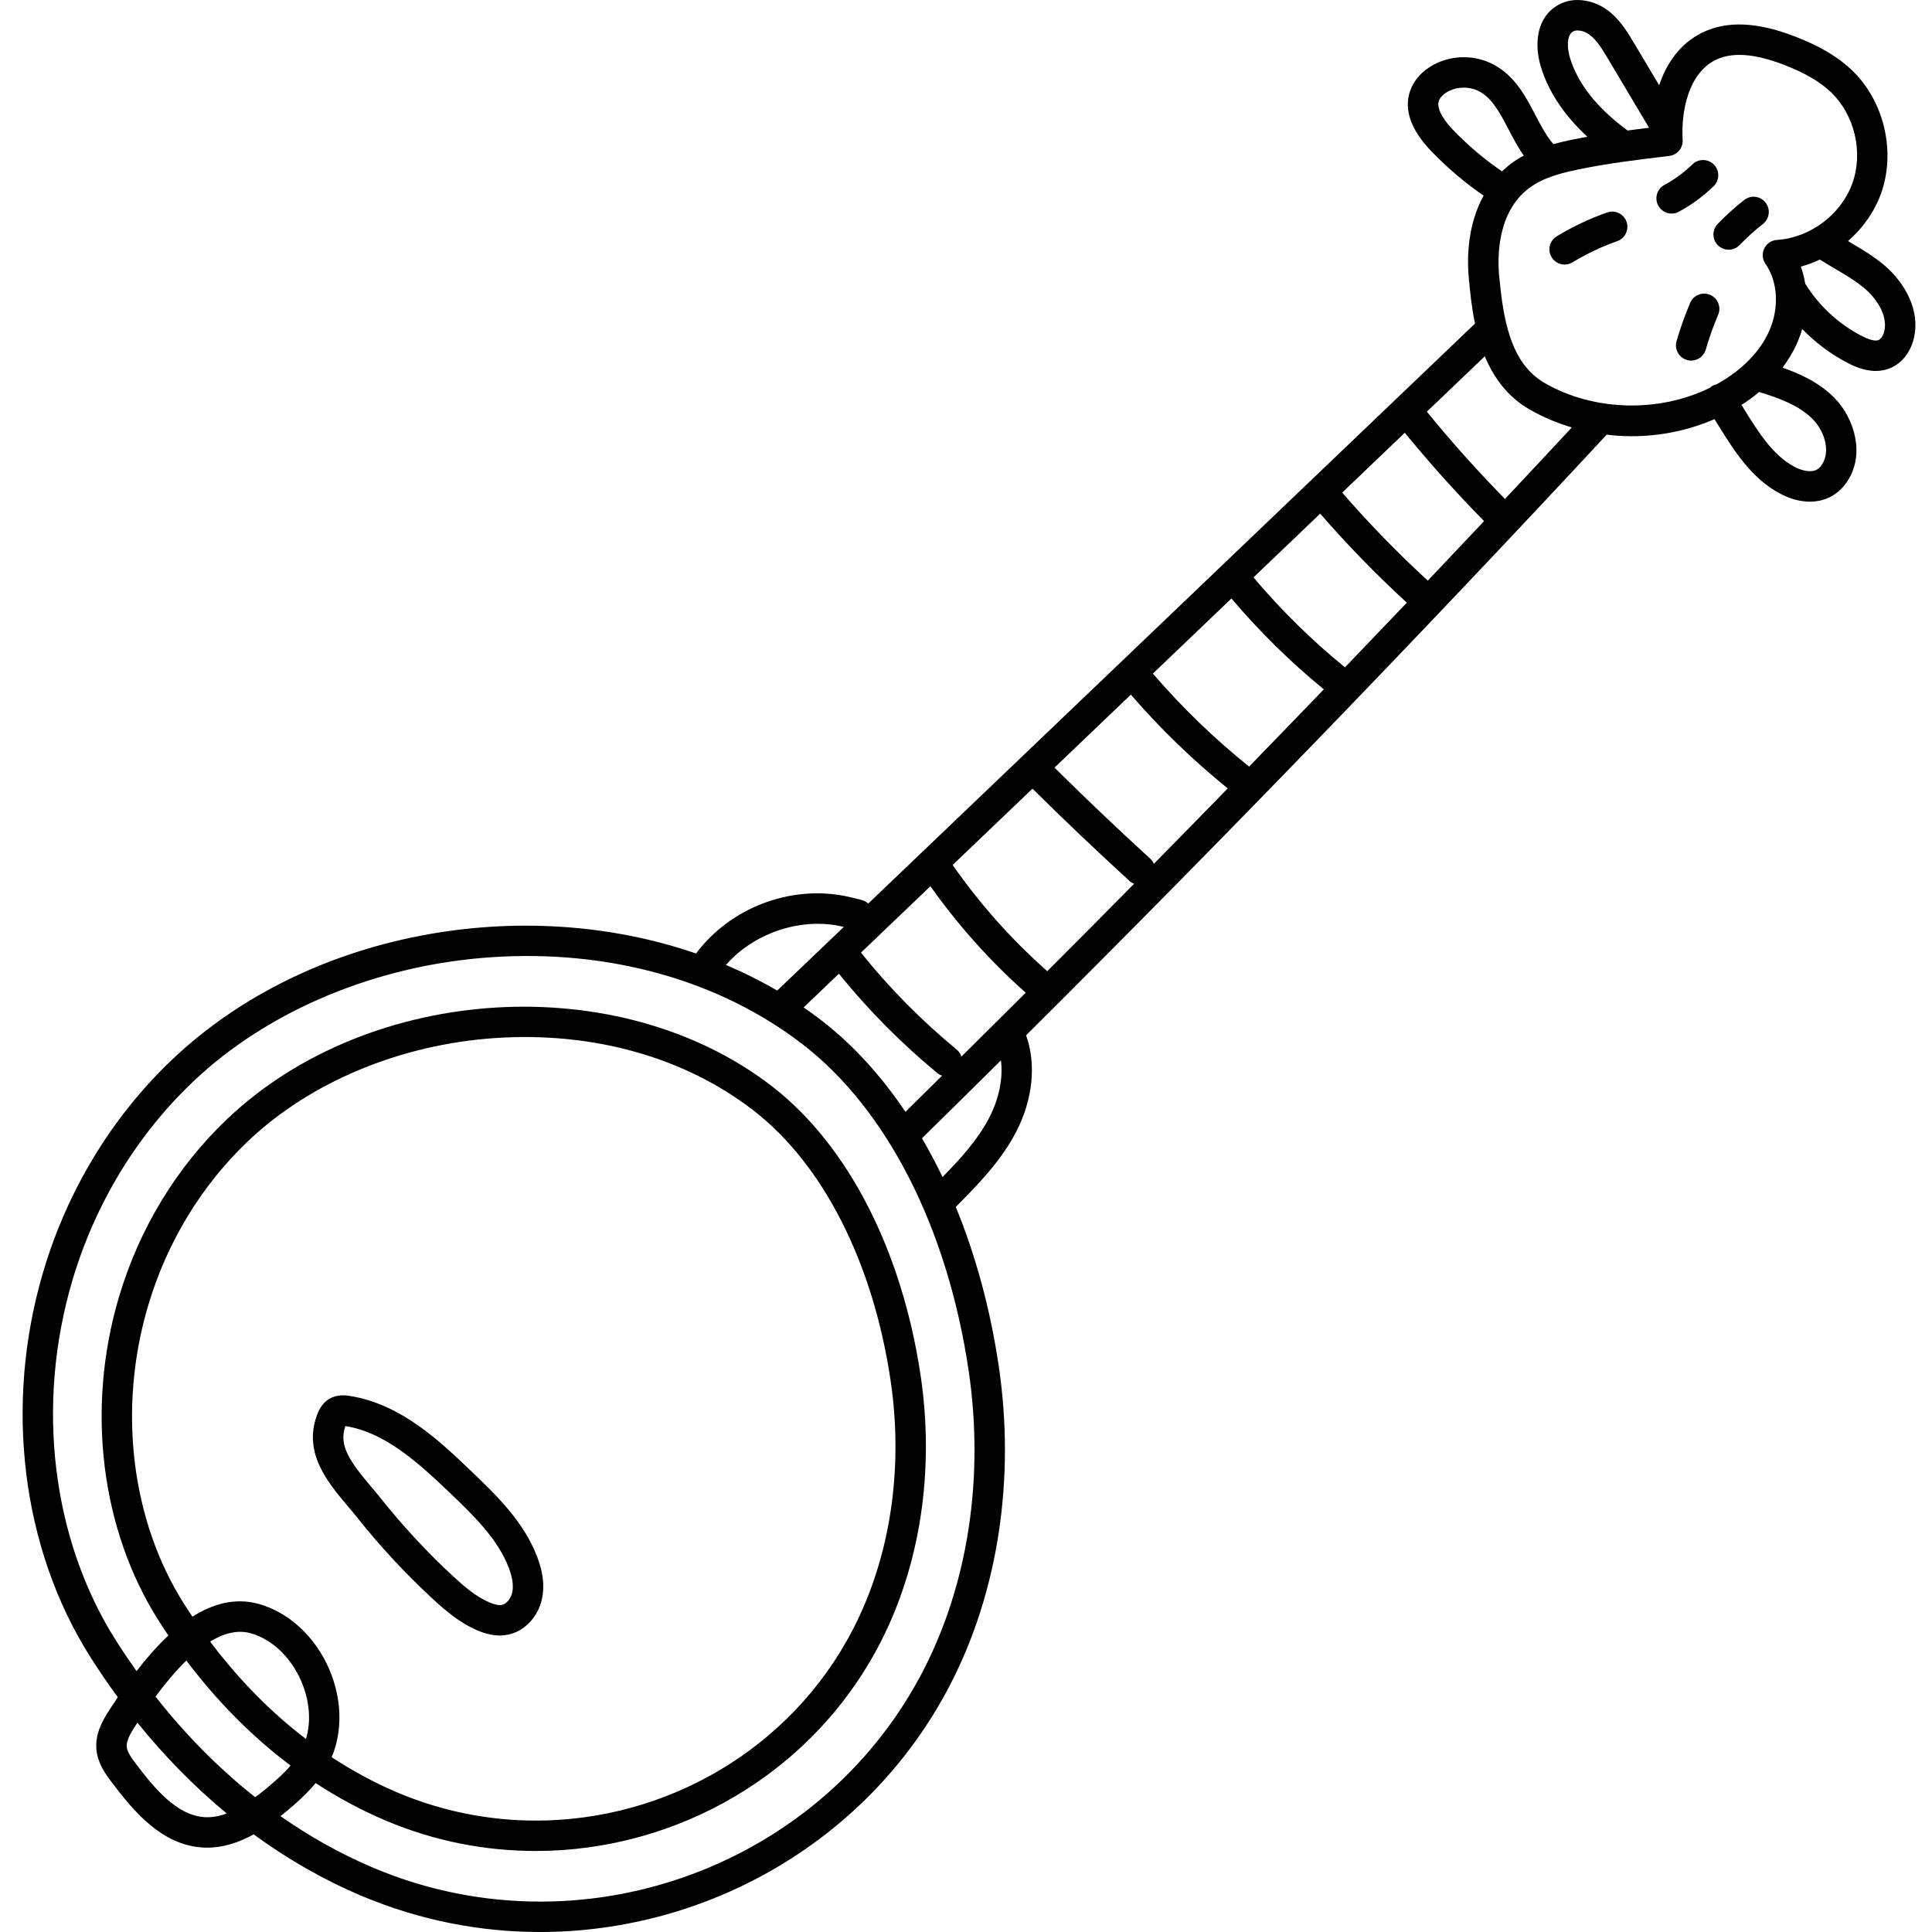 <svg height="511pt" viewBox="-5 0 511 511.998" width="511pt" xmlns="http://www.w3.org/2000/svg"><path d="m89.148 402.145c6.062 7.625 12.758 14.84 19.895 21.445 3.254 3.012 7.125 6.395 11.906 8.449 2.156.926 4.141 1.383 6.008 1.383.734 0 1.449-.07 2.148-.211 4.336-.871 7.957-4.66 9.012-9.426.75-3.395.332-7.082-1.277-11.266-3.602-9.375-10.906-16.367-17.352-22.539-8.301-7.953-18.637-17.852-32.195-20.027-1-.16-3.34-.535-5.527.758-2.172 1.285-2.988 3.551-3.297 4.402-3.633 10.027 2.938 17.809 8.219 24.062.844 1 1.68 1.988 2.461 2.969zm-3.121-24.227c10.238 1.645 18.684 9.074 27.887 17.883 5.832 5.586 12.441 11.918 15.398 19.613 1.012 2.621 1.32 4.852.93 6.629-.359 1.621-1.531 3.023-2.727 3.266-.816.164-1.953-.066-3.387-.68-3.602-1.547-6.848-4.402-9.609-6.957-6.836-6.328-13.25-13.242-19.062-20.547-.828-1.043-1.715-2.09-2.609-3.152-5.48-6.488-8.68-10.816-6.82-16.055zm0 0"/><path d="m494.184 70.578c-2.941-2.562-6.199-4.484-9.352-6.34-.203-.121-.391-.234-.59-.355 3.875-3.379 6.953-7.66 8.707-12.484 4.055-11.16.879-24.672-7.727-32.855-3.719-3.535-8.523-6.367-15.129-8.91-9.969-3.844-17.973-4.164-24.477-.988-5.867 2.867-9.465 8.09-11.418 13.953l-6.707-11.254c-1.688-2.832-3.789-6.359-7.16-8.777-3.645-2.613-9.324-3.84-13.785-.699-5.156 3.629-5.297 10.531-3.711 15.781 2.008 6.645 6.152 12.875 12.336 18.594-1.32.242-2.641.477-3.953.75-1.672.344-3.363.734-5.047 1.203-1.852-2.117-3.285-4.848-4.785-7.719-2.531-4.836-5.395-10.312-10.977-13.32-4.938-2.66-11.07-2.66-16.004.004-3.059 1.648-5.27 4.133-6.234 7-1.656 4.93.234 10.273 5.621 15.883 4.211 4.391 8.871 8.344 13.879 11.797-3.305 6.027-4.707 13.645-3.898 22.109.32 3.371.719 7.504 1.617 11.805l-160.801 153.707c-.469-.43-1.035-.77-1.695-.941-1.445-.379-2.938-.766-4.492-1.07-14.711-2.895-30.48 3.23-39.438 15.238-46.082-15.902-103.043-5.898-138.832 28.105-15.945 15.148-27.766 34.602-34.18 56.262-10.414 35.16-5.738 73.32 12.5 102.07 2.328 3.672 4.758 7.227 7.273 10.66-.777 1.156-1.484 2.227-2.105 3.172-2.094 3.184-3.973 6.695-3.551 10.82.375 3.711 2.562 6.594 4.16 8.699 5.992 7.906 13.273 16.406 23.84 17.121.457.031.91.047 1.359.047 4.438 0 8.57-1.469 12.293-3.52 9.055 6.625 18.668 12.113 28.723 16.348 15.336 6.457 31.355 9.527 47.18 9.527 44.453 0 87.312-24.234 108.688-65.547 12.723-24.59 17.289-54.59 12.859-84.477-2.242-15.117-6.121-29.32-11.383-42.137 5.645-5.66 11.941-12.062 16-19.883 4.449-8.57 5.375-17.961 2.637-25.586 52.234-51.977 103.871-105.375 153.867-159.176 2.203.262 4.426.406 6.645.406 7.512 0 15.02-1.527 21.922-4.523l1.355 2.176c3.73 5.988 8.375 13.438 15.891 17.488 2.719 1.465 5.465 2.203 8.035 2.203 2.152 0 4.176-.52 5.949-1.559 1.578-.922 2.938-2.246 4.035-3.926 4.68-7.172 1.746-16.652-3.391-21.926-3.922-4.031-8.949-6.383-13.84-8.105 1.488-1.973 2.828-4.164 3.898-6.609.523-1.195.957-2.41 1.312-3.637 3.488 3.613 7.543 6.664 12.039 8.996 1.18.609 4.105 2.129 7.461 2.129 1.277 0 2.625-.223 3.953-.801 2.98-1.297 5.207-4.117 6.105-7.746 1.902-7.668-2.617-14.938-7.48-19.184zm-68.484-36.082c-7.988-5.902-13.082-12.355-15.148-19.184-.793-2.625-.828-5.824.637-6.855.992-.703 2.949-.41 4.445.664 2.004 1.434 3.492 3.93 4.934 6.348l10.949 18.379c-1.895.234-3.805.48-5.715.738-.035-.027-.062-.062-.102-.09zm-46.09-.035c-1.77-1.844-4.613-5.301-3.797-7.738.305-.902 1.188-1.805 2.422-2.469 2.535-1.371 5.812-1.371 8.348-.004 3.406 1.836 5.473 5.785 7.656 9.961 1.238 2.363 2.5 4.777 4.082 7.02-1.172.629-2.316 1.328-3.41 2.148-.832.629-1.613 1.316-2.359 2.035-4.676-3.191-9.023-6.867-12.941-10.953zm-28.676 142.391c-8.801-7.156-16.938-15.156-24.246-23.836l17.676-16.895c7.164 8.246 14.848 16.156 22.891 23.531.023.023.051.035.074.059-5.449 5.723-10.918 11.434-16.395 17.141zm-25.41 26.301c-9.219-7.398-17.789-15.688-25.504-24.645l20.828-19.906c7.402 8.746 15.617 16.82 24.48 24.082-6.586 6.836-13.184 13.66-19.805 20.469zm-26.219 24.387c-8.582-7.836-17.094-15.941-25.355-24.109l20.238-19.344c7.789 9.008 16.418 17.359 25.676 24.852-6.512 6.68-13.035 13.344-19.582 19.988-.219-.512-.539-.988-.977-1.387zm73.398-73.828c-7.91-7.258-15.469-15.047-22.504-23.168l16.586-15.855c6.633 8.094 13.68 15.957 21.008 23.414-4.965 5.27-9.938 10.531-14.93 15.789-.055-.059-.098-.125-.16-.18zm-123.418 126.301c-.227-.707-.648-1.359-1.262-1.871-9.289-7.656-17.824-16.301-25.363-25.684l18.414-17.605c7.312 10.328 15.789 19.82 25.254 28.223-5.676 5.664-11.355 11.309-17.043 16.938zm-36.965-9.5c-1.582-1.227-3.199-2.402-4.848-3.539l9.344-8.93c7.777 9.602 16.543 18.457 26.074 26.32.391.32.82.551 1.27.703-3.234 3.191-6.465 6.398-9.703 9.578-6.445-9.574-13.883-17.738-22.137-24.133zm4.527-25.156c.422.086.848.188 1.273.285l-17.652 16.875c-4.367-2.555-8.914-4.816-13.594-6.797 7.254-8.254 19.184-12.477 29.973-10.363zm-168.23 236.199c-7.188-.488-13.043-7.457-17.965-13.949-1.129-1.492-2.414-3.184-2.562-4.645-.164-1.617.992-3.633 2.266-5.57.18-.27.367-.559.566-.859 7.266 9 15.191 17.051 23.672 24.055-1.953.719-3.953 1.105-5.977.969zm-4.734-41.5c8.188 10.855 17.473 20.219 27.629 27.84-1.867 2.172-4.102 4.141-6.328 5.984-.984.812-2.004 1.625-3.055 2.402-9.551-7.559-18.418-16.48-26.41-26.668 2.352-3.184 5.137-6.609 8.164-9.559zm-.562-14.93c-14.082-22.203-17.664-51.758-9.578-79.07 4.98-16.816 14.148-31.914 26.504-43.656 16.527-15.703 40.465-25.66 65.672-27.32 25.844-1.703 50.102 5.125 68.312 19.234 18.438 14.285 31.664 40.352 36.285 71.516 3.469 23.402-.074 46.832-9.977 65.969-16.527 31.945-49.66 50.676-84.047 50.676-12.238-.004-24.645-2.375-36.504-7.375-6.082-2.559-11.953-5.73-17.59-9.426 2.953-6.965 2.723-15.582-.707-23.449-3.73-8.562-10.703-14.984-18.652-17.176-6.262-1.73-12.195 0-17.539 3.391-.73-1.094-1.465-2.191-2.18-3.312zm17.574 7.695c5.625 1.551 10.637 6.273 13.406 12.625 2.273 5.215 2.699 10.77 1.285 15.41-9.309-7.102-17.844-15.781-25.398-25.828 3.512-2.145 7.16-3.188 10.707-2.207zm178.258 9.926c-19.961 38.578-59.973 61.199-101.496 61.195-14.781 0-29.758-2.867-44.082-8.902-8.613-3.625-16.883-8.238-24.742-13.746.508-.402 1.008-.805 1.492-1.203 2.73-2.262 5.48-4.715 7.824-7.562 5.992 3.914 12.238 7.277 18.707 10.004 12.875 5.422 26.32 7.996 39.605 7.996 37.316 0 73.293-20.34 91.242-55.023 10.672-20.629 14.504-45.793 10.789-70.859-4.922-33.199-19.254-61.156-39.324-76.703-40.426-31.324-106.59-27.379-144.473 8.613-13.383 12.715-23.301 29.039-28.684 47.215-8.738 29.508-4.812 61.535 10.504 85.676.852 1.348 1.73 2.668 2.617 3.977-3.137 2.922-5.969 6.23-8.438 9.434-1.859-2.617-3.684-5.289-5.434-8.051-17.008-26.812-21.336-62.5-11.578-95.465 6.012-20.301 17.078-38.527 32-52.703 19.949-18.953 48.832-30.977 79.242-32.98 31.18-2.055 60.469 6.195 82.457 23.23 22.273 17.258 38.242 48.703 43.812 86.273 4.184 28.227-.094 56.492-12.043 79.586zm17.477-146.5c-3.027 5.832-7.625 10.875-12.352 15.68-1.703-3.555-3.516-6.984-5.438-10.277 6.98-6.852 13.957-13.738 20.922-20.648.59 4.738-.473 10.125-3.133 15.246zm15.387-38.852c-.086-.09-.16-.191-.258-.277-9.332-8.277-17.664-17.66-24.793-27.895l21.152-20.219c8.387 8.297 17.035 16.531 25.75 24.488.355.324.75.559 1.168.734-7.66 7.75-15.332 15.473-23.02 23.168zm121.316-125.16c-7.227-7.367-14.176-15.133-20.703-23.133l15.359-14.684c2.301 5.539 5.945 10.68 11.887 14.102 3.527 2.031 7.293 3.598 11.176 4.754-5.887 6.324-11.785 12.648-17.719 18.961zm10.566-30.703c-9.176-5.281-11.008-16.902-12.102-28.352-.465-4.879-.621-16.918 7.953-23.348 3.629-2.719 8.438-3.984 13.098-4.945 7.891-1.629 16.094-2.613 24.027-3.566 2.121-.254 3.672-2.117 3.543-4.246-.461-7.578 1.551-17.676 8.738-21.188 1.832-.895 3.926-1.34 6.312-1.34 3.32 0 7.211.867 11.727 2.605 5.582 2.152 9.543 4.449 12.469 7.23 6.355 6.043 8.699 16.02 5.703 24.262-2.992 8.238-11.195 14.383-19.945 14.938-1.453.09-2.746.961-3.379 2.27-.633 1.312-.508 2.863.324 4.059 3.277 4.699 3.684 11.637 1.039 17.672-3.066 7.004-9.148 11.539-13.707 14.113-.109.062-.223.113-.336.176-.41.098-.816.242-1.195.48-.195.121-.371.27-.539.418-13.484 6.641-30.754 6.227-43.73-1.238zm73.473 21.52c-.402.621-.871 1.094-1.352 1.379-1.641.957-4.219.223-6.09-.785-5.633-3.035-9.48-9.207-12.871-14.652l-1.051-1.684c1.52-.973 3.109-2.109 4.691-3.426 5.238 1.617 10.613 3.531 14.258 7.277 2.996 3.074 4.719 8.363 2.414 11.891zm16.469-35.227c-.273 1.102-.875 2.02-1.492 2.289-.484.211-1.715.348-4.496-1.094-6.145-3.184-11.316-7.977-14.961-13.859-.246-1.547-.629-3.059-1.152-4.508 1.727-.473 3.41-1.105 5.035-1.871 1.324.84 2.66 1.633 3.965 2.402 2.965 1.746 5.766 3.398 8.145 5.473 2.93 2.555 5.984 7.016 4.957 11.168zm0 0"/><path d="m420.402 56.301c-4.656 1.641-9.148 3.77-13.359 6.328-1.902 1.156-2.508 3.637-1.352 5.539.758 1.246 2.086 1.938 3.449 1.938.711 0 1.434-.188 2.086-.586 3.738-2.27 7.727-4.16 11.855-5.617 2.102-.738 3.203-3.043 2.461-5.141-.738-2.102-3.047-3.203-5.141-2.461zm0 0"/><path d="m448.637 49.336c1.598-1.551 1.633-4.102.082-5.699-1.551-1.598-4.105-1.633-5.703-.082-2.215 2.156-4.719 3.992-7.438 5.465-1.957 1.059-2.684 3.504-1.625 5.465.73 1.348 2.117 2.113 3.547 2.113.648 0 1.309-.156 1.918-.488 3.367-1.82 6.473-4.102 9.219-6.773zm0 0"/><path d="m449.828 83.414c.867-2.047-.09-4.414-2.137-5.285-2.051-.867-4.418.086-5.285 2.137-1.398 3.293-2.609 6.703-3.602 10.141-.621 2.137.613 4.371 2.75 4.992.375.105.75.16 1.125.16 1.746 0 3.359-1.148 3.867-2.914.906-3.129 2.008-6.234 3.281-9.23zm0 0"/><path d="m449.812 65.047c.785.75 1.789 1.125 2.797 1.125 1.059 0 2.113-.41 2.906-1.23 1.926-2.004 4.008-3.887 6.191-5.598 1.75-1.375 2.055-3.91.68-5.664-1.375-1.75-3.91-2.055-5.66-.68-2.473 1.941-4.832 4.078-7.02 6.344-1.547 1.605-1.496 4.156.105 5.703zm0 0"/></svg>